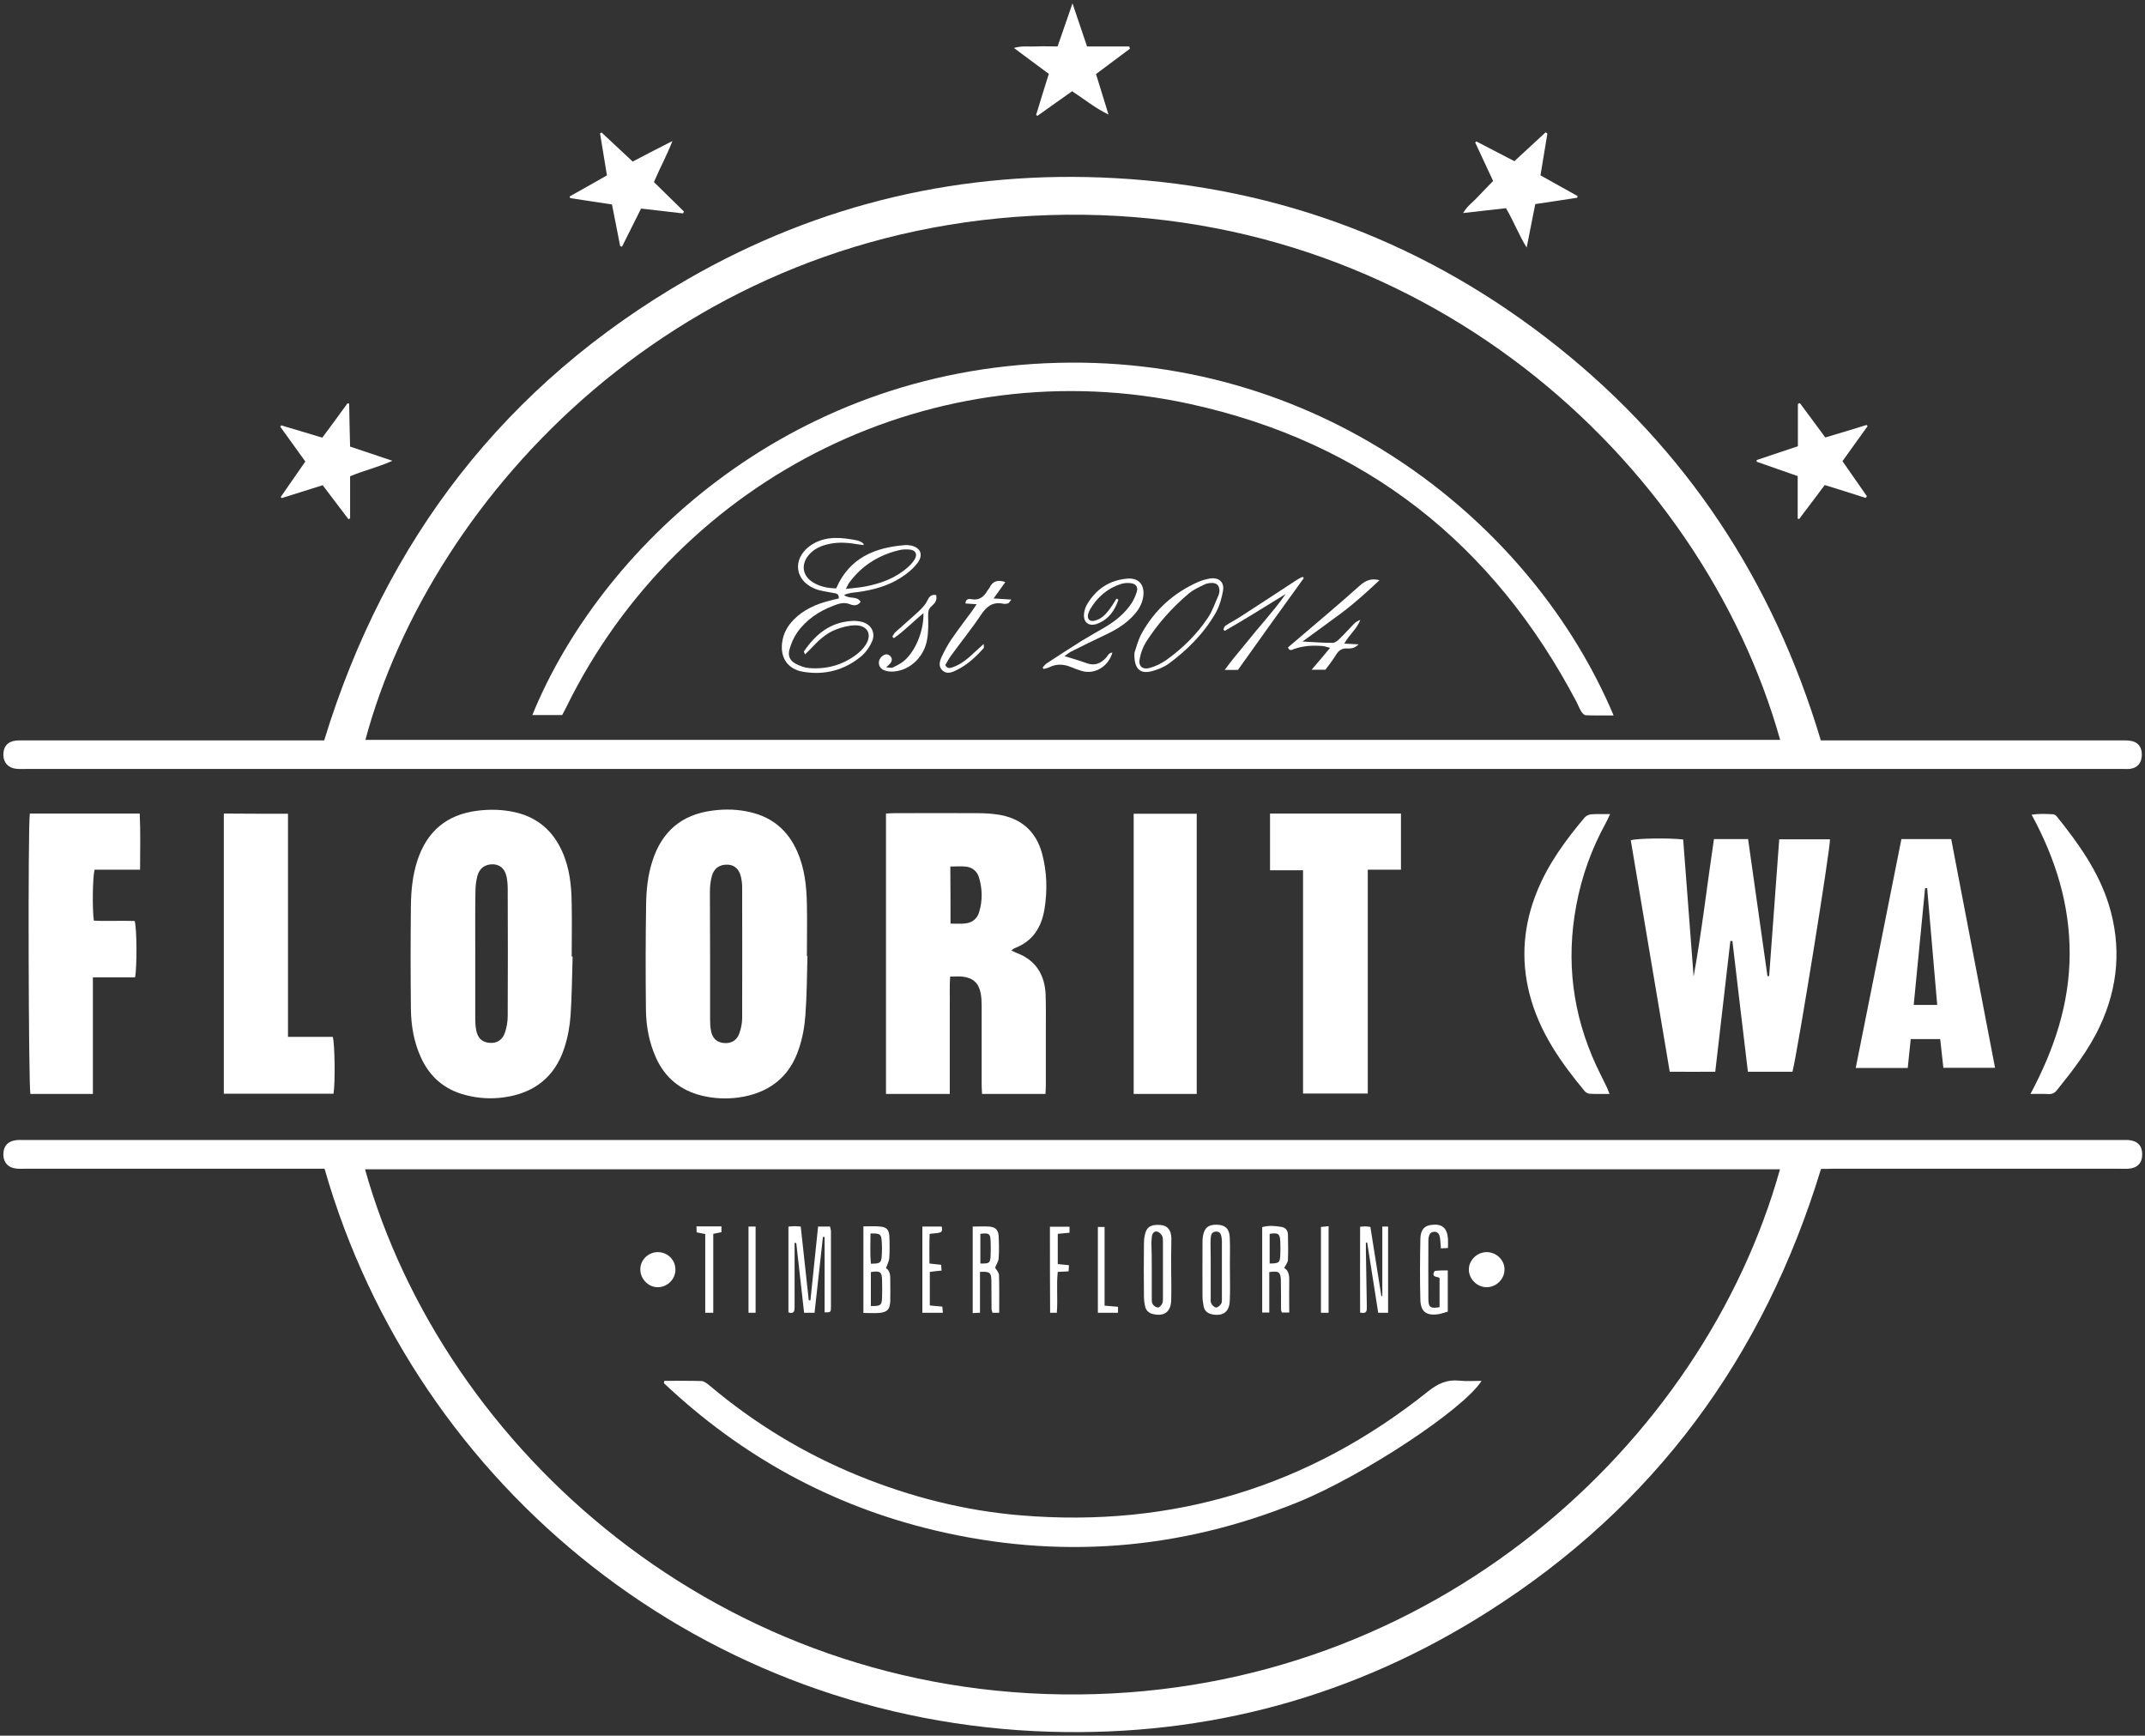 <?xml version="1.0" encoding="utf-8"?>
<!-- Generator: Adobe Illustrator 26.4.1, SVG Export Plug-In . SVG Version: 6.00 Build 0)  -->
<svg version="1.1" id="Layer_1" xmlns="http://www.w3.org/2000/svg" xmlns:xlink="http://www.w3.org/1999/xlink" x="0px" y="0px"
	 viewBox="0 0 1150 930.4" style="enable-background:new 0 0 1150 930.4;" xml:space="preserve">
<rect x="0" y="0" width="1150" height="930.4" fill="#333333" stroke="none"/>
<style type="text/css">
	.st0{fill:#FFFFFF;}
</style>
<g>
	<path class="st0" d="M976.3,626.6C945.5,727.7,886.8,807.5,797.7,864c-71.5,45.4-150,66.8-234.6,64.3
		c-185-5.4-339.9-130.2-389.1-301.8c-1.7,0-3.5,0-5.3,0c-51.8,0-103.5,0-155.3,0c-1.6,0-3.1,0.1-4.7-0.1c-4.3-0.4-6.8-3.2-6.9-7.3
		c-0.1-4.5,2.3-7.4,6.8-7.9c1.4-0.2,2.8-0.1,4.2-0.1c375,0,749.9,0,1124.9,0c1.1,0,2.2,0,3.3,0c5,0.4,7.5,3,7.5,7.7
		s-2.6,7.4-7.5,7.7c-1.5,0.1-3.1,0-4.7,0c-51.5,0-102.9,0-154.4,0C979.9,626.6,978.1,626.6,976.3,626.6z M195.7,626.8
		C238,777.1,386.4,910,578.5,908.3c190.2-1.6,334.8-134.7,375.8-281.5C701.5,626.8,448.6,626.8,195.7,626.8z"/>
	<path class="st0" d="M976.2,396.9c2.4,0,4.4,0,6.4,0c51.3,0,102.6,0,153.9,0c1.9,0,3.7-0.1,5.6,0.2c4,0.5,6.2,3.2,6.2,7.4
		c0,4.2-2.1,7-6,7.6c-1.2,0.2-2.5,0.1-3.7,0.1c-8.2,0-16.5,0-24.7,0c-366.5,0-733.1,0-1099.6,0c-1.9,0-3.7,0.1-5.6-0.1
		c-4.2-0.4-6.8-3.2-6.9-7.3c-0.1-4.5,2.3-7.4,6.8-7.8c1.7-0.2,3.4-0.1,5.1-0.1c51.3,0,102.6,0,153.9,0c2,0,4,0,6.2,0
		c33-107.7,97.1-190.9,194.8-247.2C439.5,108.9,516.4,91,598,95.5c88.4,4.9,167.6,35.1,236.9,90.2
		C904.2,240.9,950.7,311.6,976.2,396.9z M954.4,396.6c-42.5-151-193.6-287.6-391.9-281.3c-197.8,6.3-331.1,149.5-366.6,281.3
		C448.6,396.6,701.3,396.6,954.4,396.6z"/>
	<path class="st0" d="M560.5,586.4c-11.5,0-22.5,0-34,0c-0.1-1.8-0.2-3.4-0.2-5.1c0-14,0-28,0-41.9c0-2.3-0.1-4.7-0.5-6.9
		c-1.1-5.6-4.1-8.3-9.8-9c-2-0.2-4,0-6.6,0c-0.4,5.3-0.1,10.5-0.2,15.7c0,5.3,0,10.6,0,15.8c0,5.1,0,10.3,0,15.4c0,5.2,0,10.5,0,16
		c-11.6,0-22.7,0-34.2,0c0-50.1,0-100,0-150.3c1.7-0.1,3.2-0.2,4.7-0.2c14.8,0,29.5-0.1,44.3,0c3.6,0,7.2,0.2,10.7,0.7
		c12.5,1.8,20.7,8.8,24,21c2.6,9.7,2.9,19.6,1.3,29.6c-1.6,9.9-6.3,17.4-16.1,21.1c-0.5,0.2-0.9,0.6-1.7,1.2c1.2,0.5,2,1,2.8,1.3
		c10.4,3.9,15.2,11.8,15.6,22.6c0.2,6.8,0.1,13.7,0.1,20.5c0,9.3,0,18.6,0,28C560.7,583.2,560.6,584.6,560.5,586.4z M509.6,495.1
		c2.8,0,5.5,0.2,8-0.1c3.7-0.4,6.4-2.6,7.4-6.2c1.8-6.1,1.7-12.3-0.1-18.3c-0.9-3.2-3.3-5.4-6.6-5.9c-2.8-0.4-5.7-0.1-8.8-0.1
		C509.6,474.8,509.6,484.8,509.6,495.1z"/>
	<path class="st0" d="M307,512.7c-0.3,10.6-0.4,21.1-1.1,31.6c-0.4,5.8-1.5,11.8-3.3,17.3c-5,15.6-16.1,24.3-32.2,26.6
		c-7,1-14,0.6-20.8-1.2c-11.3-2.9-19.2-9.7-24-20.3c-3.7-8.2-5.2-16.9-5.3-25.8c-0.2-18.5-0.2-37,0-55.4c0.1-8.2,0.9-16.4,3.5-24.3
		c5.1-15.5,15.6-24.5,32-26.6c7-0.9,13.9-0.7,20.8,0.9c11.7,2.8,19.8,9.9,24.7,20.7c4.1,9,5.1,18.5,5.2,28.2c0.2,9.5,0,18.9,0,28.4
		C306.8,512.7,306.9,512.7,307,512.7z M254.8,512.2L254.8,512.2c0,11.3,0,22.7,0,34c0,2,0.1,4,0.5,6c0.8,4.3,3.2,6.5,7.1,6.8
		c3.8,0.4,6.9-1.4,8.3-5.4c1-2.9,1.5-6.1,1.5-9.1c0.1-22.7,0.1-45.4,0-68c0-2.2-0.2-4.4-0.6-6.5c-0.9-4.3-3.5-6.5-7.2-6.7
		c-4.1-0.1-7.2,1.9-8.4,6c-0.7,2.7-1.1,5.5-1.1,8.3C254.7,489.2,254.8,500.7,254.8,512.2z"/>
	<path class="st0" d="M432.9,512.5c-0.3,10.6-0.3,21.1-1.1,31.6c-0.4,6-1.5,12.1-3.4,17.8c-5,15.6-16.3,24.1-32.3,26.4
		c-6.6,0.9-13.4,0.6-19.9-1c-11.4-2.8-19.7-9.6-24.5-20.3c-3.7-8.2-5.3-16.9-5.4-25.8c-0.2-18.8-0.2-37.6,0.1-56.4
		c0.1-7.7,0.9-15.5,3.3-23c5-15.9,15.6-25.2,32.4-27.3c6.9-0.9,13.6-0.7,20.3,0.9c11.9,2.8,20.1,9.9,25,21c4,9,5,18.5,5.2,28.2
		c0.2,9.3,0,18.6,0,28C432.7,512.5,432.8,512.5,432.9,512.5z M380.7,512.1L380.7,512.1c0,11.5,0,23,0,34.5c0,2,0.1,4,0.5,6
		c0.8,4.1,3.1,6.1,6.8,6.5c3.8,0.4,7-1.2,8.4-5.2c0.9-2.6,1.5-5.4,1.5-8.2c0.1-23.3,0-46.6,0-69.9c0-1.9-0.2-3.7-0.6-5.5
		c-0.9-4.3-3.4-6.6-7.1-6.8c-4.3-0.2-7.5,1.9-8.6,6.3c-0.7,2.7-1,5.5-1,8.3C380.6,489.4,380.7,500.7,380.7,512.1z"/>
	<path class="st0" d="M918.9,449.8c6.3,0,12,0,18.3,0c3.5,24.5,6.9,49,10.4,73.5c0.3,0,0.6-0.1,0.9-0.1c1.8-24.3,3.6-48.7,5.4-73.3
		c9.3,0,18.3,0,27.2,0c0.4,3.9-17,112-20.1,124.6c-3.8,0-7.8,0-11.8,0c-3.9,0-7.7,0-12.1,0c-2.8-23.5-5.6-46.8-8.3-70.1
		c-0.4,0-0.8,0-1.1,0c-2.7,23.1-5.3,46.3-8.1,70.1c-8,0.1-16,0-24.4,0c-7-41.6-13.9-82.8-20.9-124.1c3.5-1,20-1.3,28.1-0.4
		c1.9,24.4,3.7,48.9,5.6,73.5C912.4,499.2,915.2,474.6,918.9,449.8z"/>
	<path class="st0" d="M16,436.1c19.6,0,39,0,58.9,0c0.5,9.9,0.2,19.8,0.2,30.1c-8.5,0-16.5,0-24.4,0c-1,3.7-1.3,20.6-0.4,27.3
		c7.2,0.4,14.6-0.1,21.9,0.2c1.2,3.6,1.3,25.1,0.2,30.2c-7.3,0-14.6,0-22.6,0c0,21.1,0,41.7,0,62.5c-11.5,0-22.5,0-33.5,0
		C15.3,583.1,14.9,443.2,16,436.1z"/>
	<path class="st0" d="M751.1,436.1c0,10,0,19.8,0,30.1c-5.7,0-11.5,0-17.8,0c0,40.3,0,80,0,120c-11.7,0-23,0-34.7,0
		c0-39.8,0-79.4,0-119.7c-6.1,0-11.8,0-17.7,0c0-10.4,0-20.3,0-30.4C704.3,436.1,727.6,436.1,751.1,436.1z"/>
	<path class="st0" d="M154.4,436.2c0,39.9,0,79.6,0,119.6c8.4,0,16.3,0,24,0c1.1,3.6,1.4,24.7,0.4,30.5c-19.5,0-39,0-58.8,0
		c0-50,0-99.9,0-150.2C131.3,436.2,142.6,436.2,154.4,436.2z"/>
	<path class="st0" d="M1040.2,557c-5.3,0-10.4,0-15.8,0c-0.5,5.2-1.1,10.2-1.6,15.5c-9.3,0-18.4,0-27.9,0
		c8.2-41.1,16.4-81.8,24.5-122.7c8.9,0,17.6,0,26.7,0c7.8,40.7,15.6,81.5,23.5,122.6c-9.3,0-18.2,0-27.7,0
		C1041.4,567.5,1040.8,562.3,1040.2,557z M1026,538.7c2,0,3.6,0,5.1,0c2.3,0,4.6,0,7.5,0c-1.8-21.2-3.6-41.9-5.4-62.6
		c-0.4,0-0.7,0-1.1,0C1030.1,496.8,1028.1,517.5,1026,538.7z"/>
	<path class="st0" d="M641.6,586.4c-11.5,0-22.5,0-33.8,0c0-50.1,0-100,0-150.2c11.3,0,22.4,0,33.8,0
		C641.6,486.2,641.6,536.1,641.6,586.4z"/>
	<path class="st0" d="M862.9,586.4c-3.9,0-7.3,0.1-10.6-0.1c-0.9,0-2.1-0.7-2.7-1.4c-13-15.6-24.5-32.1-29.6-52.2
		c-4.8-18.8-3.2-37.2,4.2-55.2c6-14.7,15.3-27.3,25.4-39.3c0.8-0.9,2.3-1.6,3.5-1.7c3.1-0.2,6.2-0.1,10.1-0.1
		c-0.9,1.9-1.5,3.4-2.3,4.8c-7.6,13.8-12.9,28.5-15.8,44.1c-5.6,29.8-2,58.4,10.7,85.9c1.9,4.1,4,8.1,5.9,12.1
		C862.1,584.1,862.3,585,862.9,586.4z"/>
	<path class="st0" d="M1088.6,586.4c12.8-24,20.9-48.3,21-74.9s-7.5-51.1-20.4-74.8c4.2-0.6,7.9-0.4,11.5-0.2c0.8,0,1.7,0.7,2.2,1.4
		c11.4,14.2,22,29,27.6,46.7c7,22.5,5.2,44.5-4.8,65.7c-5.9,12.6-14.4,23.5-23.1,34.3c-1.1,1.3-2.3,1.9-4,1.9
		C1095.7,586.3,1092.7,586.4,1088.6,586.4z"/>
	<path class="st0" d="M1000.2,266.9c-7.2-2.3-14.4-4.6-21.9-6.9c-4.6,6.2-9.2,12.2-13.7,18.2c-0.3-0.1-0.5-0.1-0.8-0.2
		c0-7.5,0-15,0-22.8c-7.6-2.6-14.8-5.2-22-7.7c0-0.3,0-0.6,0-0.9c7.2-2.4,14.4-4.8,22.1-7.4c0-7.6,0-15.2,0-22.7
		c0.4-0.1,0.7-0.3,1.1-0.4c4.4,6,8.9,12.1,13.6,18.4c7.4-2.2,14.8-4.4,22.1-6.7c0.2,0.2,0.4,0.4,0.6,0.6
		c-4.5,6.2-8.9,12.4-13.5,18.8c4.5,6.4,8.8,12.6,13.1,18.8C1000.6,266.5,1000.4,266.7,1000.2,266.9z"/>
	<path class="st0" d="M325.4,94c-1.3-7.7-2.5-15.1-3.7-22.5c0.3-0.2,0.6-0.3,0.8-0.5c5.5,5.1,11,10.3,16.7,15.6
		c6.9-3.6,13.6-7.1,21.3-11c-3.1,8-6.8,14.6-9.9,22c5.4,5.3,10.7,10.5,16.1,15.8c-0.2,0.3-0.3,0.6-0.5,1c-7.3-0.8-14.6-1.7-22.5-2.6
		c-3.4,6.8-6.8,13.6-10.2,20.4c-0.3-0.1-0.6-0.1-1-0.2c-1.4-7.4-2.9-14.7-4.4-22.4c-7.6-1.1-15-2.3-22.4-3.4
		c-0.1-0.3-0.2-0.6-0.3-0.9c3.3-1.8,6.5-3.7,9.8-5.5C318.6,97.9,321.9,96,325.4,94z"/>
	<path class="st0" d="M829.6,71.6c-1.2,7.3-2.4,14.6-3.7,22.4c6.6,3.7,13.3,7.4,19.9,11.1c-0.1,0.3-0.2,0.6-0.2,0.9
		c-7.4,1.1-14.8,2.3-22.5,3.4c-1.5,7.5-2.9,14.9-4.6,23.3c-4.4-7.1-7-14.2-11.1-21.1c-7.3,0.8-14.8,1.7-23,2.6c2.3-3.9,5.5-6,8-8.8
		c2.5-2.7,5.2-5.3,8.1-8.4c-3.1-6.7-6.3-13.6-9.6-20.6c0.2-0.2,0.4-0.4,0.6-0.6c6.7,3.5,13.3,6.9,20.4,10.6
		c5.6-5.2,11.2-10.3,16.8-15.5C829.1,71.3,829.4,71.5,829.6,71.6z"/>
	<path class="st0" d="M163.7,247.4c-4.5-6.3-8.9-12.4-13.4-18.6c0.1-0.3,0.3-0.5,0.4-0.8c7.3,2.2,14.6,4.3,22.1,6.6
		c4.6-6.2,9.1-12.3,13.5-18.4c0.3,0.1,0.6,0.1,0.9,0.2c0.1,7.6,0.3,15.2,0.5,23c7.4,2.5,14.6,4.9,22.7,7.6
		c-7.8,3.5-15.3,5.2-22.7,8.3c0,7.5,0,15,0,22.6c-0.3,0.1-0.6,0.3-0.9,0.4c-4.5-6-9-11.9-13.8-18.2c-7.3,2.3-14.7,4.6-22,6.9
		c-0.2-0.2-0.3-0.4-0.5-0.6C154.9,260.1,159.2,253.8,163.7,247.4z"/>
	<path class="st0" d="M575,1.8c2.8,8.3,5.2,15.4,7.8,23.1c7.6,0,15.1,0,22.6,0c0.1,0.4,0.3,0.8,0.4,1.2c-6,4.5-12,9-18.2,13.6
		c2.3,7.3,4.5,14.5,6.7,21.7c-7.1-3.4-12.9-8.2-19.5-12.5c-6.3,4.5-12.5,8.8-18.6,13.2c-0.2-0.2-0.5-0.3-0.7-0.5
		c1.1-3.6,2.2-7.2,3.3-10.8s2.2-7.1,3.5-11.2c-6-4.5-12.1-8.9-18.7-13.9c4.4-1.3,8.2-0.6,11.9-0.8c3.7-0.2,7.4,0,11.5,0
		C569.6,17.4,572.1,10.1,575,1.8z"/>
	<path class="st0" d="M356.2,740.2c6.6,0,13.3-0.1,19.9,0.1c1.5,0.1,3.1,1.4,4.3,2.4c24.2,20.4,50.9,36.6,80.2,48.5
		c27.8,11.3,56.6,18.6,86.6,21.1c81.7,6.8,154.6-15.4,218.5-66.5c5.3-4.2,10.2-6.4,16.8-5.7c3.8,0.4,7.7,0.1,11.8,0.1
		c-9.4,15.1-63.4,50.8-98.6,65.1c-63.3,25.7-128.3,30.8-194.7,15c-55.4-13.2-103.7-39.8-145.1-78.9C356,741,356.1,740.6,356.2,740.2
		z"/>
	<path class="st0" d="M434.5,697c1.4-13.1,2.7-26.2,4.1-39.5c2.3,0,4.3,0,6.4,0c0.2,0.9,0.5,1.8,0.5,2.7c0,13.4,0,26.7,0,40.1
		c0,3.2-0.1,3.2-3.4,3.2c0-13.5,0-26.9,0-40.4c-0.3,0-0.6,0-0.9-0.1c-1.5,13.5-3,27-4.5,40.7c-2,0-3.6,0-5.6,0
		c-1.4-12.6-2.8-25-4.2-37.4c-0.3,0-0.6,0-0.9,0c0,2,0,4,0,6c0,9.5,0,18.9,0,28.4c0,2.1-0.3,3.8-3.3,2.8c0-15.3,0-30.5,0-46
		c1.3-0.1,2.4-0.2,3.4-0.2c0.9,0,1.8,0.1,3.2,0.2c1.4,13.2,2.9,26.4,4.3,39.5C434,697.1,434.3,697.1,434.5,697z"/>
	<path class="st0" d="M659.4,680.8c0,5.6,0.2,11.2-0.1,16.8c-0.3,5.7-3.7,8-9.2,7c-2.6-0.5-4.3-1.8-4.8-4.4
		c-0.3-1.7-0.6-3.4-0.6-5.1c-0.1-9.6,0-19.3,0-28.9c0-1.1,0-2.2,0.2-3.3c0.7-4.7,2.9-6.5,7.5-6.4c4.3,0.1,6.6,2,6.9,6.5
		C659.6,669,659.3,674.9,659.4,680.8L659.4,680.8z M649.1,680.6L649.1,680.6c0,5,0,9.9,0,14.9c0,1.1-0.2,2.3,0.3,3.2
		c0.5,1,1.6,2.1,2.6,2.2c0.9,0,2.1-1.1,2.7-2c0.5-0.8,0.4-2.1,0.4-3.2c0-10.1,0-20.2,0-30.3c0-0.5,0-0.9-0.1-1.4
		c-0.3-2.9-1.2-3.9-3.1-3.8c-2.3,0.1-2.7,1.8-2.8,3.6c-0.1,1.1-0.1,2.2-0.1,3.3C649.1,671.6,649.1,676.1,649.1,680.6z"/>
	<path class="st0" d="M741.1,657.5c1.1,0,2,0,3.1,0c0,15.4,0,30.7,0,46.2c-1.8,0-3.3,0-5.3,0c-2-12.6-3.9-25.1-5.9-37.6
		c-0.2,0-0.5,0-0.7,0c0,1.5,0,3,0,4.6c0.2,9.9,0.3,19.9,0.5,29.8c0,2,0.1,4-3.6,3.1c-0.1-15.1,0-30.4,0-46c1.2-0.1,2.1-0.2,3-0.2
		c0.7,0,1.5,0.2,2.5,0.3c2,12.5,3.9,24.8,5.9,37.1c0.2,0,0.3-0.1,0.5-0.1C741.1,682.5,741.1,670.3,741.1,657.5z"/>
	<path class="st0" d="M462.9,657.4c3.3,0,6.2-0.2,9.1,0.1c3.3,0.3,4.6,1.7,4.8,5.1c0.2,3.9,0.2,7.8,0,11.6c-0.1,1.7-1,3.3-1.8,5.6
		c2,1.1,2.4,3.7,2.3,6.5c0,3.7,0.1,7.5,0,11.2c-0.2,4.4-1.6,5.9-5.9,6.3c-2.7,0.2-5.5,0-8.5,0C462.9,688.3,462.9,673.2,462.9,657.4z
		 M466.9,700.1c5.2,0.1,5.9-0.4,6-4.6c0.1-3.1,0.1-6.2,0-9.3c-0.1-4.5-1.1-5.1-6-4.3C466.9,687.9,466.9,693.9,466.9,700.1z
		 M466.7,661.2c0,5.6-0.3,10.9,0.2,16.2c4.9,0,5.5-0.4,5.8-3.9c0.2-2.8,0.2-5.6,0-8.4C472.4,661.5,471.8,661.1,466.7,661.2z"/>
	<path class="st0" d="M627.9,680.4c0,5.6,0.2,11.2,0,16.8c-0.2,6.1-3.9,8.6-9.7,7.2c-2.2-0.5-3.7-1.8-4.2-3.9c-0.5-1.9-0.7-4-0.7-6
		c-0.1-9.2-0.1-18.3,0-27.5c0-1.5,0.1-3.1,0.4-4.6c0.8-4.2,2.6-5.7,6.6-5.8c5-0.2,7.5,1.9,7.7,7.1
		C628,669.2,627.8,674.8,627.9,680.4C627.8,680.4,627.8,680.4,627.9,680.4z M617.5,680.7L617.5,680.7c0,4.9,0,9.9,0,14.8
		c0,1.2-0.1,2.6,0.5,3.6c0.5,0.9,1.8,1.7,2.8,1.8c0.7,0,1.8-1.1,2.2-1.9c0.5-0.9,0.5-2.1,0.5-3.2c0-10.1,0-20.1,0-30.2
		c0-1.1,0-2.3-0.5-3.2s-1.5-1.9-2.5-2.2c-1.6-0.4-2.6,0.8-2.9,2.3c-0.2,1.2-0.2,2.5-0.3,3.7C617.5,671.1,617.5,675.9,617.5,680.7z"
		/>
	<path class="st0" d="M680.5,681.9c0,7.1,0,14.3,0,21.7c-1.6,0-2.6,0-3.8,0c0-15.3,0-30.4,0-45.8c3.4-1,7-0.7,10.4-0.1
		c2,0.3,3.3,1.8,3.4,3.9c0.1,4.6,0.2,9.3,0,13.9c-0.1,1.3-1.2,2.6-2,4.2c2.1,1.2,2.7,3.5,2.7,6.1c-0.1,5.9,0,11.7,0,17.8
		c-1.6,0-2.7,0-3.9,0c-0.2-0.6-0.5-1-0.5-1.4c0-5.4,0-10.9-0.1-16.3C686.5,681.8,685.5,681.2,680.5,681.9z M680.7,677.3
		c5,0,5.5-0.5,5.7-4.4c0.1-2.5,0.1-5,0-7.4c-0.2-4.2-1.1-4.8-5.7-4.1C680.7,666.6,680.7,671.8,680.7,677.3z"/>
	<path class="st0" d="M521.5,703.9c0-15.8,0-30.9,0-46.4c3.1,0,6-0.2,8.9,0c3.3,0.3,4.8,1.8,5,5c0.2,4,0.3,8.1,0,12.1
		c-0.1,1.7-1.3,3.3-1.9,4.9c0.6,1.1,2,2.5,2.1,4c0.2,6.6,0.1,13.3,0.1,20.2c-1.4,0-2.4,0-3.6,0c-0.1-0.5-0.4-1.1-0.5-1.7
		c-0.1-5.3,0-10.6-0.1-15.8c-0.1-4.1-1-4.7-6.1-4.4c0,7.1,0,14.4,0,21.9C523.9,703.7,522.9,703.8,521.5,703.9z M525.6,677.3
		c4.8,0.1,5.3-0.2,5.5-4.2c0.1-2.6,0.1-5.3,0-7.9c-0.2-4-0.9-4.4-5.5-3.8C525.6,666.7,525.6,672,525.6,677.3z"/>
	<path class="st0" d="M776.2,681c0,7.4,0,14.5,0,22.1c-1.5,0.4-3,1-4.7,1.3c-6.6,1.1-9.8-1.1-10-7.6c-0.3-10.9-0.2-21.8,0-32.6
		c0.1-5,2.1-7.1,5.9-7.6c5.7-0.7,8.4,1.5,8.9,7.4c0.1,1.5,0,3.1,0,5c-1.3,0.1-2.5,0.1-3.8,0.2c-0.2-2.2-0.2-4-0.5-5.8
		c-0.3-1.6-0.9-3-2.9-3.1c-2.2,0-2.9,1.4-3.2,3.3c-0.1,0.6-0.1,1.2-0.1,1.9c0,10.3-0.1,20.5,0,30.8c0,4.5,1.2,5.3,6,4.4
		c0-5,0-10,0-15.6c-0.7-0.9-4.9-0.1-2.6-3.8C771.3,681,773.4,681,776.2,681z"/>
	<path class="st0" d="M353.1,671.2c5.3,0.3,9.2,4.5,9,9.8c-0.2,5.1-4.7,9.2-9.8,9c-5.1-0.2-9.2-4.8-9-9.9
		C343.5,675,347.9,671,353.1,671.2z"/>
	<path class="st0" d="M796.9,671.2c5.2-0.1,9.7,4.1,9.7,9.2c0.1,5.1-4.2,9.5-9.4,9.6c-5.1,0.1-9.6-4.2-9.7-9.3
		C787.4,675.7,791.7,671.3,796.9,671.2z"/>
	<path class="st0" d="M494.5,657.5c3.7,0,7,0,10.4,0c0.4,3.3,0.4,3.3-6.5,3.9c-0.2,5.1-0.1,10.3-0.1,15.9c2.1,0.2,4,0.5,6.3,0.7
		c0.1,0.9,0.1,1.9,0.2,3.1c-2.2,0.2-4.1,0.4-6.3,0.7c0,6,0,11.8,0,18c2.2,0.2,4.3,0.4,6.7,0.6c0.1,1,0.2,2,0.3,3.3
		c-3.7,0-7.2,0-11,0C494.5,688.3,494.5,673.2,494.5,657.5z"/>
	<path class="st0" d="M382.4,703.7c-1.7,0-2.8,0-4.3,0c0-14.1,0-28,0-42.2c-1.6-0.3-2.9-0.6-4.6-0.9c0-1-0.1-1.9-0.1-3.2
		c4.6,0,8.9,0,13.4,0c0,1.1,0,2,0,3.1c-1.3,0.3-2.6,0.5-4.4,0.9C382.4,675.3,382.4,689.3,382.4,703.7z"/>
	<path class="st0" d="M562.9,657.6c3.6,0,7,0,10.5,0c0,1.2,0,2,0,3.2c-2.1,0.2-4.1,0.4-6.3,0.6c0,5.4,0,10.7,0,16.2
		c2.1,0.2,3.9,0.4,6,0.6c-0.1,1.2-0.1,2.1-0.2,3.3c-2,0.1-3.6,0.2-5.8,0.3c-0.8,7.2,0.1,14.5-0.5,21.9c-1.3,0-2.3,0-3.6,0
		C562.9,688.4,562.9,673.2,562.9,657.6z"/>
	<path class="st0" d="M401.3,657.5c1.3,0,2.4,0,3.8,0c0,15.4,0,30.6,0,46.2c-1.3,0-2.4,0-3.8,0C401.3,688.3,401.3,673.2,401.3,657.5
		z"/>
	<path class="st0" d="M712.3,703.7c-1.8,0-2.9,0-4.1,0c0-15.4,0-30.5,0-46c1.1-0.1,2.3-0.2,4.1-0.4
		C712.3,672.9,712.3,688.1,712.3,703.7z"/>
	<path class="st0" d="M592.2,699.9c2.8,0.2,4.9,0.4,7.2,0.6c0,1.1,0,2,0,3.2c-3.5,0-7,0-10.8,0c0-15.4,0-30.6,0-46
		c1.2,0,2.2,0,3.6,0C592.2,671.6,592.2,685.5,592.2,699.9z"/>
	<path class="st0" d="M301.4,383.3c-5.5,0-10.7,0-16,0c35.5-87.2,135.3-184.9,281.4-188.8c143.9-3.9,255.4,87.1,298.3,189
		c-5.1,0-10,0.1-14.9-0.1c-0.8,0-1.8-1-2.3-1.8c-1-1.6-1.7-3.3-2.5-5C800.7,291.4,731.8,237,637.8,216.5
		C502.2,187,364.5,254.6,303.5,379.3C302.8,380.6,302.1,382,301.4,383.3z"/>
	<path class="st0" d="M462.9,292.2c-1.4-0.2-2.8-0.4-4.2-0.6c-5.4-0.9-10.8-1.1-16.2,0.5c-3.6,1-6.9,2.8-9.3,5.9
		c-3.7,4.8-2.9,10.4,2.1,13.8c4,2.7,8.5,3.5,13,3.6c7.1-16.4,20.7-21.9,36.9-23.2c0.8-0.1,1.6,0,2.3,0.1c5.8,0.7,7.9,4.9,4.4,9.5
		c-2.4,3.1-5.6,5.8-9,7.9c-7,4.5-15,6.6-23.2,7.7c-2.2,0.3-4.5,0.3-7.2,1.6c3.1,2.3,7,0.3,8.9,3.6c-1.5,2.3-3.9,2.1-5.7,1.3
		c-3.3-1.3-6-0.3-8.9,0.8c-7.9,3-14.7,7.6-19.5,14.5c-1.8,2.6-3.1,5.7-4,8.8c-1,3.5,0.1,6.1,3.3,7.8c2.1,1.1,4.6,2.1,7,2.3
		c9.3,0.8,17.9-1.5,25.4-7.1c2-1.5,3.8-3.3,5.1-5.3c3.6-5.5,1.1-10.5-5.5-10.5c-3.5,0-7.1,1-10.3,2.2c-5.4,2-9.4,5.9-13.3,10
		c-1,1.1-2.1,2.1-3.4,3.4c-0.3-0.9-0.7-1.4-0.6-1.6c6.1-9,13.9-15.5,25.2-16.3c2-0.2,4.1,0,6,0.5c4.9,1.3,7.4,5.8,5.3,10.5
		c-1.2,2.8-3.1,5.5-5.3,7.5c-9.1,7.8-19.9,10.7-31.7,8.7c-8.1-1.4-12.2-7.4-11.2-15.5c0.6-5,2.9-9.1,6.4-12.6
		c5.2-5.2,11.7-8.1,18.7-9.9c1.8-0.5,3.6-0.9,5.3-1.3c0.2-2.7-1.6-2.7-3.3-3c-3.2-0.6-6.5-1-9.5-2.2c-10.8-4.4-12.2-15.8-2.9-22.8
		c6.8-5,14.5-5,22.3-3.7c2.3,0.4,4.8,0.6,6.6,2.3C463.1,291.5,463,291.9,462.9,292.2z M453.5,315.7c4-0.5,7.2-0.7,10.3-1.3
		c8.5-1.6,16.4-4.5,23-10.4c1.4-1.2,2.7-2.7,3.6-4.2c1.6-2.8,0.5-4.9-2.7-5.2c-2-0.2-4.1-0.1-6,0.4c-10.6,2.6-19.4,8.1-26,16.8
		C454.9,312.7,454.5,313.8,453.5,315.7z"/>
	<path class="st0" d="M599.6,321.5c-1.9,5.7-5.1,10.3-10.9,12.7c-5,2.1-8.4-0.7-7.4-6.1c0.3-1.5,0.8-3,1.6-4.3
		c4.8-8,11.8-12.7,21.1-13.6c6.5-0.7,9.9,3.3,8.9,9.8c-0.6,3.8-2.5,7-5.1,9.8c-4.3,4.8-9.8,8-15.6,10.7c-6,2.8-12,5.8-18,8.8
		c-1.3,0.7-2.4,1.7-3.5,2.4c4.2,1.3,8.1,2.4,11.9,3.8c4.1,1.5,7.2,0.3,10.1-2.6c1.1-1.1,1.6-3,3.7-3.1c-2.1,7.4-9.4,11.9-16.3,9.9
		c-2.1-0.6-4.1-1.4-6.1-2.2c-4-1.6-7.8-1.7-11.7,0.3c-0.9,0.4-1.9,0.5-2.8,0.8c-0.2-0.3-0.4-0.5-0.5-0.8c0.8-0.8,1.4-1.8,2.3-2.3
		c6.2-4.1,12.5-8.1,18.8-12.1c4.1-2.5,8.3-4.8,12.5-7.3c5.7-3.4,10.7-7.5,14.3-13.1c1.1-1.8,2-3.9,2.6-5.9c0.7-2.6-0.6-4.2-3.3-4.5
		c-1.7-0.2-3.5-0.1-5.1,0.4c-7.3,2.3-12.7,7-16.6,13.5c-0.5,0.8-0.8,1.7-1.1,2.6c-0.7,2.7,0.8,4.3,3.5,3.6c3.2-0.8,5.5-2.9,7.4-5.4
		c1.6-2,2.9-4.2,4.3-6.4C599,321,599.3,321.3,599.6,321.5z"/>
	<path class="st0" d="M698.3,343.9c5.9,0.3,11,0.7,16.1,0.7c1.2,0,2.5-0.9,3.4-1.8c2.8-2.7,5.4-5.6,8.1-8.4c0.9-0.9,2-1.6,3.4-2.1
		c-1.8,4.8-6,8-8.6,12.7c2.6,0.1,4.7,0.3,7.7,0.4c-2.2,2.2-4.3,2.3-6.1,2.2c-2.9-0.2-4.6,1.1-6,3.4c-1.7,2.8-3.7,5.3-5.7,8
		c-2.2,0-4.4,0-7.4,0c3.5-4.1,6.5-7.6,9.9-11.7c-1.6-0.4-2.8-0.9-4.1-1c-5.1-0.4-10.2-0.2-15.2,1.6c-1.1,0.4-2.3,1.4-3.3-0.8
		c0.9-0.8,1.9-1.7,2.9-2.5c11.8-10.1,23.7-20,35.3-30.4c3.2-2.9,6.2-4.4,10.9-3.2c-6.5,6.1-12.9,11.9-19.7,17.1
		C712.9,333.3,705.8,338.4,698.3,343.9z"/>
	<path class="st0" d="M608.2,350c0.8-2.2,1.8-6.7,3.9-10.5c7-12.6,17.2-21.8,30.4-27.6c2-0.9,4.1-1.4,6.2-1.8c4.8-0.7,7.8,1.9,7,6.6
		c-0.7,4-1.9,8.2-3.9,11.8c-6.3,11-15.2,19.9-25.4,27.4c-2.7,1.9-6.1,3.2-9.3,4C611.1,361.3,607.9,358.4,608.2,350z M653.8,316.9
		c0-2.9-1.3-4.4-4-4.4c-1.4,0-2.8,0.2-4,0.8c-2.9,1.4-6,2.8-8.4,4.8c-8.9,7.5-16.7,16.2-23,26.1c-1.6,2.6-2.7,5.6-3.3,8.6
		c-1,4.2,1.3,6.4,5.5,5.2c3.1-0.9,6.1-2.4,8.7-4.2c8.8-6.3,16.4-13.8,22.4-22.8c2.4-3.6,3.7-7.8,5.5-11.7
		C653.6,318.4,653.7,317.5,653.8,316.9z"/>
	<path class="st0" d="M539,312c-2.2,3-4,5.6-6.3,8.8c3.3,0.2,6.1,0.4,9.5,0.6c-0.8,1-1.2,1.8-1.7,2c-0.8,0.3-1.9,0.4-2.8,0.2
		c-5.5-1.1-8.8,1.5-11.7,5.9c-5,7.5-10.7,14.5-16,21.8c-1.3,1.7-2.2,3.6-3.2,5.2c1.2,2.2,2.5,1.6,3.9,1.2c5-1.7,8.8-5.2,12.5-8.7
		c1.2-1.1,2.4-2.2,4.2-3.8c0,1.5,0.2,2,0,2.2c-4.2,4.7-8.7,8.9-14.3,11.7c-2.5,1.2-5.3,2.6-7.8,0.3c-2.4-2.2-1.5-5-0.4-7.4
		c1.5-3.2,3.2-6.4,5.2-9.3c3.4-5,7.1-9.8,10.7-14.7c0.9-1.2,1.7-2.5,2.8-4.1c-2.3-0.2-4.2-0.3-6-0.4c0.1-2.4,1.7-2.6,3.2-2.3
		c4.2,0.8,6.7-1.3,8.6-4.6c0.3-0.5,0.8-1,1.1-1.5C532.1,311.6,534.8,310.6,539,312z"/>
	<path class="st0" d="M663.7,359.1c-2.2,0-4.2,0-7.1,0c3.7-5.1,7.3-9.3,10.9-13.7c3.7-4.6,7.5-9.1,11.3-13.6
		c3.6-4.3,7.2-8.6,10.5-13.4c-10.9,6.7-21.7,13.5-32.7,19.8c-0.2-0.3-0.5-0.5-0.7-0.8c0.3-0.7,0.5-1.6,1.1-2
		c2.3-1.5,4.8-2.8,7.2-4.3c10.5-6.8,21.1-13.7,31.6-20.6c0.8-0.5,1.8-0.9,2.6-1.3c0.2,0.2,0.4,0.5,0.6,0.7
		C687.2,326.2,675.5,342.5,663.7,359.1z"/>
	<path class="st0" d="M501.9,319c0.7,2.8-0.8,4.5-2.4,5.9c-1.8,1.5-1.9,3.1-1.9,5.3c0.1,4.3,0.2,8.7-0.6,12.9
		c-1.8,9.9-10.3,17.1-19.4,16.9c-1.5,0-3.1-0.4-4.4-1.1c-2.6-1.6-2.7-5.2-0.3-7.1c1.3-1.1,2.8-1.5,4.2-0.3c1.4,1.2,1.3,2.7,0.2,4.1
		c-0.5,0.6-1,1-2.2,2.1c1.7,0.1,2.8,0.5,3.6,0.1c2.2-1.1,4.5-2.2,6.3-3.8c6.1-5.5,10.3-16.1,10.1-25.3c-5.6,4.5-10.3,9.6-15.9,13.4
		c-0.3-0.3-0.5-0.5-0.8-0.8c0.5-0.8,0.9-1.7,1.5-2.3c3.6-3.2,7.2-6.4,10.8-9.6c2.5-2.3,5.1-4.5,6.6-7.7
		C498,320.2,499.2,318.4,501.9,319z"/>
</g>
</svg>
